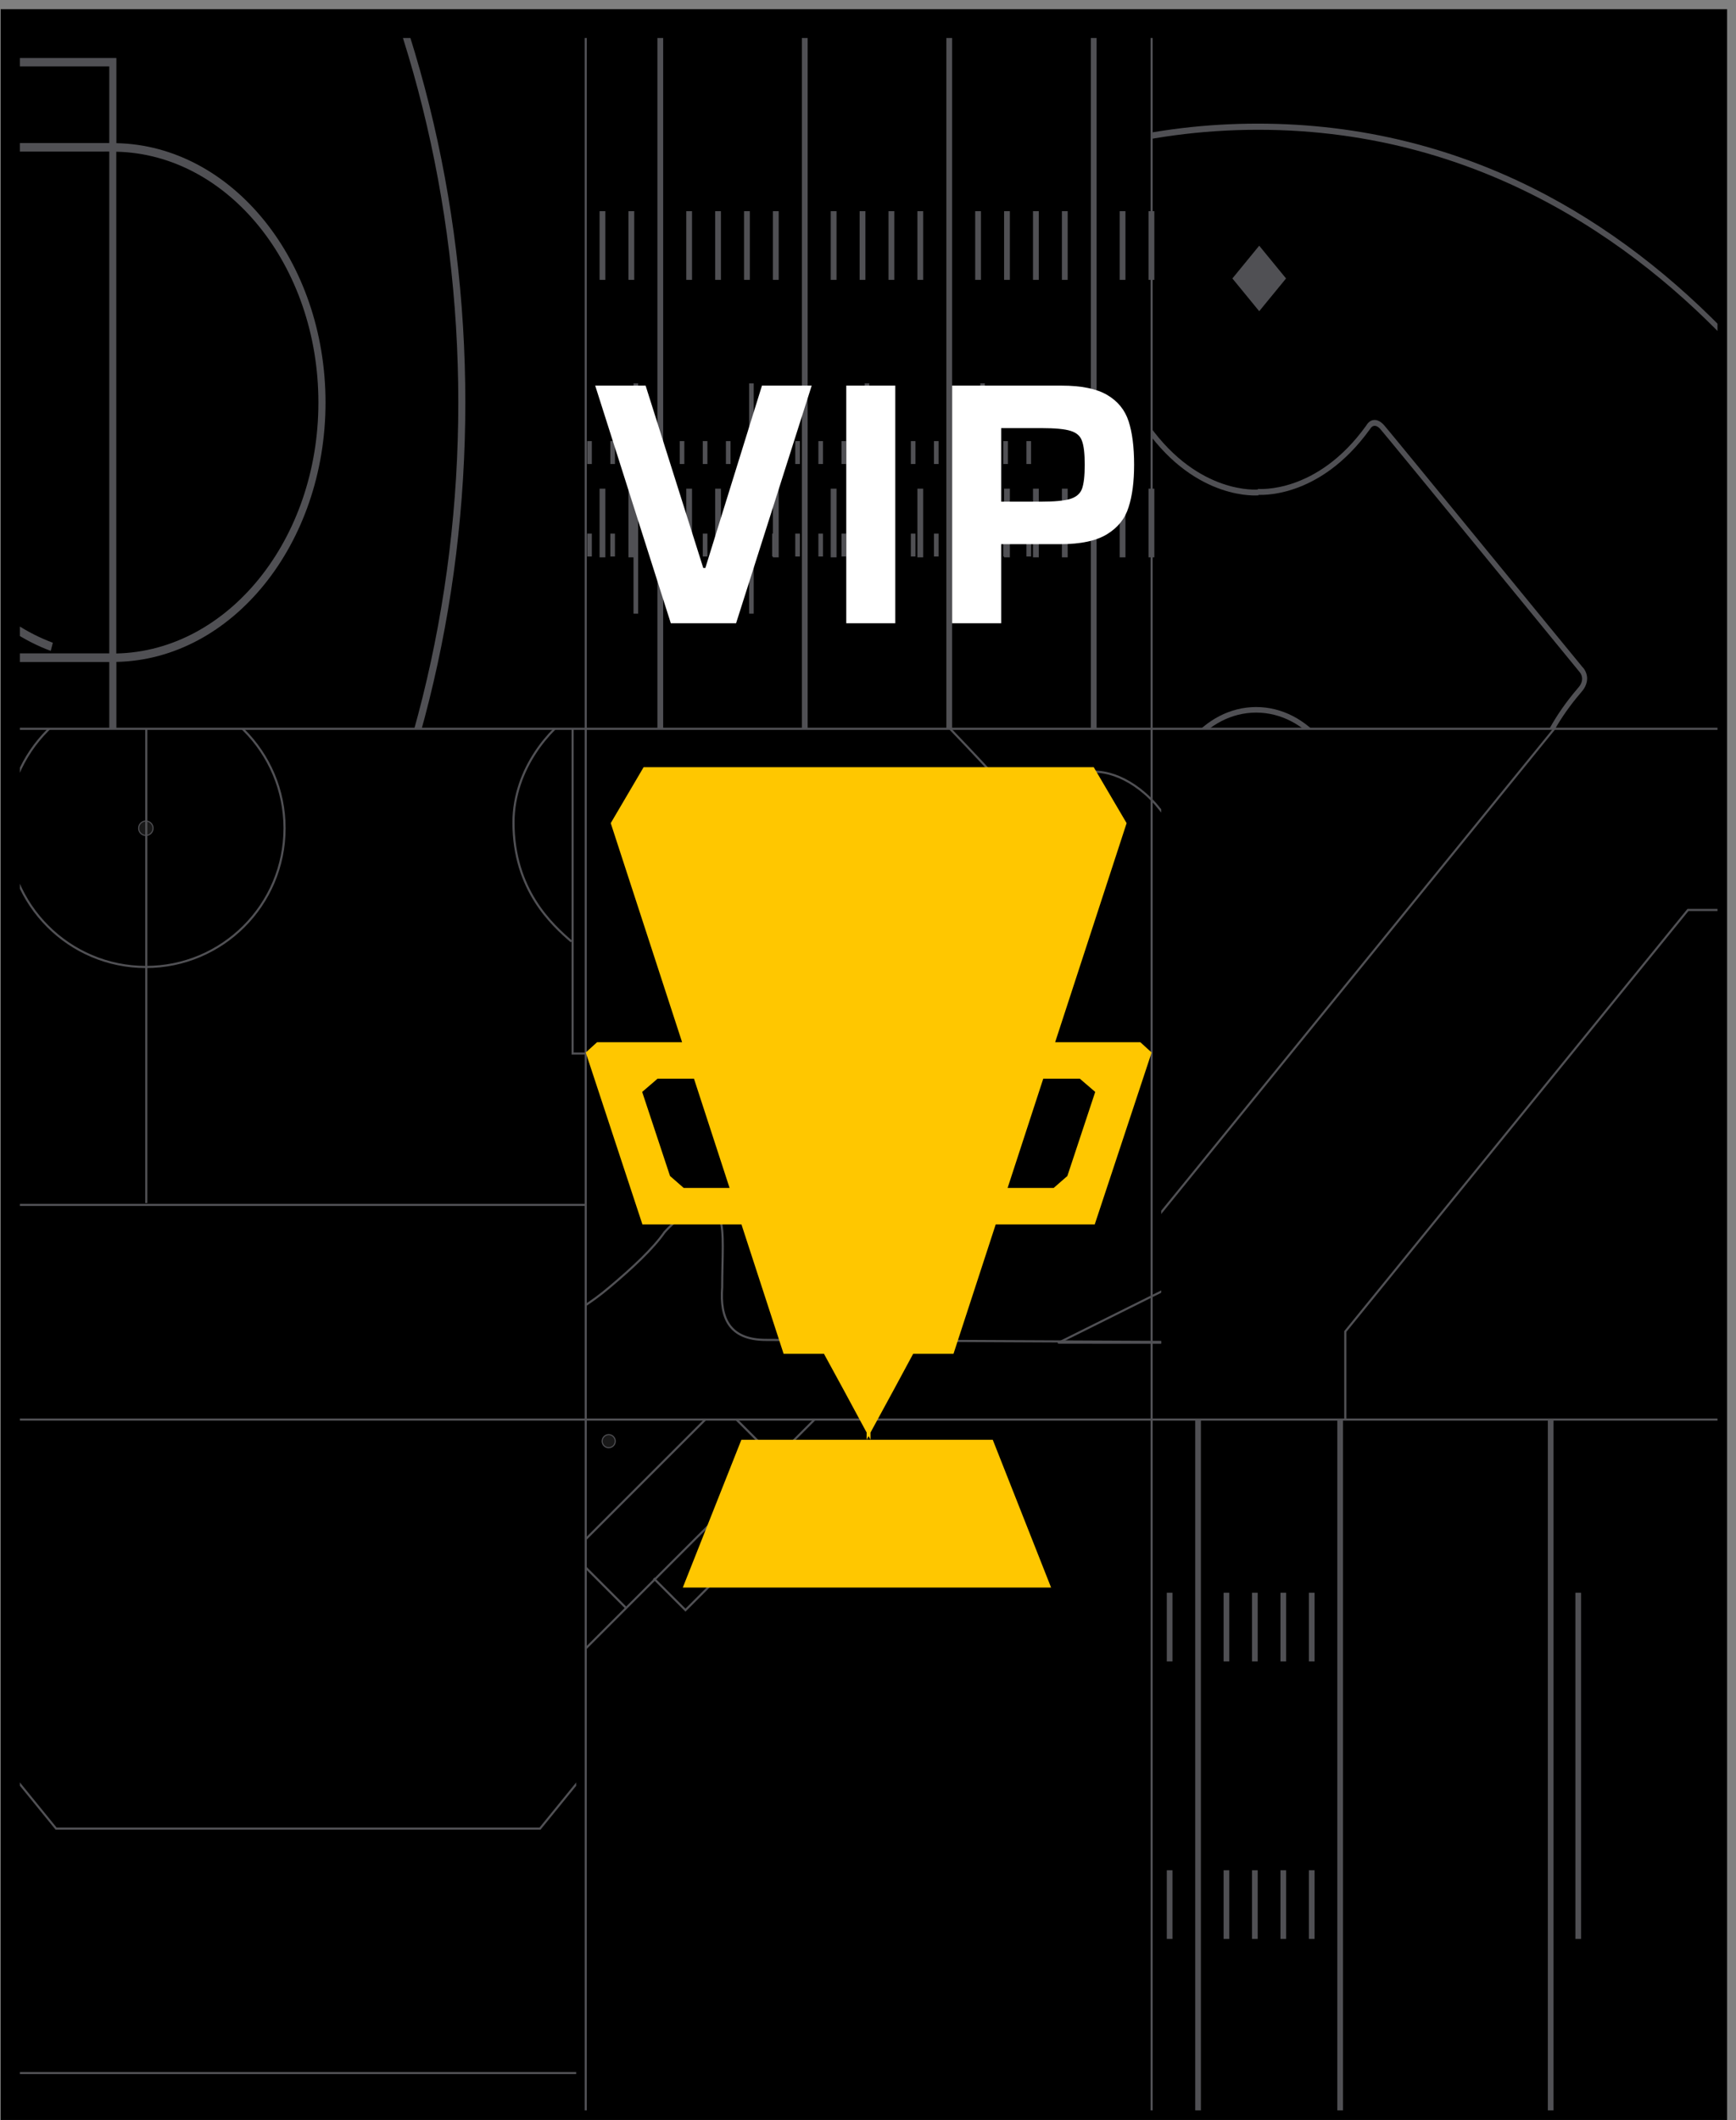 <svg width="181" height="221" viewBox="0 0 181 221" fill="none" xmlns="http://www.w3.org/2000/svg">
<rect x="0" y="0" width="181" height="221" fill="#808080" stroke="none"/>
<rect width="180" height="220" transform="translate(0.072 0.961)" fill="black"/>
<g clip-path="url(#clip0)">
<path fill-rule="evenodd" clip-rule="evenodd" d="M259.373 124.97C252.885 134.761 238.707 138.504 225.009 139.656C218.281 140.232 151.956 139.944 110.383 139.944L128.886 130.729C128.886 130.729 221.885 130.729 232.459 130.729C243.032 130.729 252.644 127.85 259.373 124.97Z" stroke="#505054" stroke-width="0.223" stroke-miterlimit="22.926" stroke-linejoin="round"/>
<path fill-rule="evenodd" clip-rule="evenodd" d="M44.539 19.864C63.042 38.87 101.011 77.745 103.173 80.336C105.817 83.504 110.863 81.488 112.786 80.624C114.468 80.048 117.592 80.624 120.475 83.792C123.359 87.247 124.08 88.975 130.809 88.975C137.537 88.975 240.629 88.975 249.76 88.975C258.892 88.975 266.582 95.022 264.659 105.101C258.892 133.897 248.319 137.641 225.009 139.657C215.156 140.52 83.709 139.657 79.864 139.657C76.019 139.657 75.058 137.353 75.298 134.185C75.298 131.018 75.538 128.426 75.058 126.986C74.577 125.546 72.174 125.258 69.29 128.426C68.089 130.154 65.926 132.17 63.523 134.185C56.073 140.52 47.182 140.808 38.291 140.52C14.981 140.232 -3.282 128.138 -9.53 96.462C-15.057 68.53 -16.259 38.006 -16.499 35.414C-16.74 32.822 -18.662 32.246 -20.825 31.383C-22.747 30.519 -23.709 26.775 -24.429 23.608C-25.15 20.44 -37.166 -15.843 -39.809 -24.77C-42.933 -33.697 -44.375 -46.079 -30.677 -49.247C-16.98 -52.415 -7.848 -53.279 -3.523 -53.566C0.803 -53.566 6.81 -52.991 11.857 -41.184C14.741 -34.273 21.709 -18.435 27.236 -6.629C34.926 10.937 32.283 7.194 44.539 19.864Z" stroke="#505054" stroke-width="0.223" stroke-miterlimit="22.926"/>
</g>
<g clip-path="url(#clip1)">
<path d="M119.547 128.239L167.411 69.374H235.011L282.875 128.239V211.427L235.011 270.291H167.411L119.547 211.427V128.239Z" stroke="#505054" stroke-width="0.223" stroke-miterlimit="10"/>
<path d="M140.262 138.784L175.989 94.846H226.44L262.166 138.784V200.882L226.44 244.819H175.989L140.262 200.882V138.784Z" stroke="#505054" stroke-width="0.223" stroke-miterlimit="10"/>
</g>
<g clip-path="url(#clip2)">
<path d="M-50.589 74.017L-2.725 15.152H64.874L112.738 74.017V157.204L64.874 216.069H-2.725L-50.589 157.204V74.017Z" stroke="#505054" stroke-width="0.223" stroke-miterlimit="10"/>
<path d="M-29.877 84.561L5.85 40.624H56.301L92.028 84.561V146.659L56.301 190.597H5.85L-29.877 146.659V84.561Z" stroke="#505054" stroke-width="0.223" stroke-miterlimit="10"/>
</g>
<g clip-path="url(#clip3)">
<path d="M284.643 153.251L284.643 -69.338L128.401 -69.338V-73.332H127.681V-69.338H99.343V-73.332H98.612V-69.338L-57.643 -69.338L-57.643 153.251L284.643 153.251ZM113.141 68.112C112.073 68.084 111.029 67.971 110.007 67.772C109.949 67.758 109.891 67.744 109.833 67.73C109.381 67.631 108.94 67.532 108.499 67.39C108.244 67.319 107.977 67.234 107.733 67.149C107.501 67.079 107.257 66.979 107.025 66.894C103.66 65.592 100.654 63.297 98.24 60.309C97.881 59.87 97.533 59.403 97.208 58.936C96.987 58.624 96.767 58.298 96.569 57.973C96.407 57.718 96.245 57.449 96.082 57.18C93.564 52.889 92.079 47.635 92.079 41.97C92.079 36.391 93.517 31.222 95.966 26.974C96.163 26.634 96.361 26.294 96.569 25.968C96.778 25.642 96.987 25.317 97.208 25.005C97.37 24.764 97.544 24.538 97.718 24.311C97.892 24.084 98.066 23.858 98.24 23.631C99.308 22.3 100.503 21.111 101.78 20.091C102.058 19.864 102.348 19.638 102.65 19.425C104.716 17.939 106.99 16.876 109.416 16.296C109.764 16.211 110.112 16.14 110.46 16.083C111.342 15.928 112.235 15.843 113.152 15.828V68.112H113.141ZM113.141 14.922C101.084 15.163 91.336 27.2 91.336 41.956C91.336 56.727 101.084 68.75 113.141 68.99V152.373L19.388 152.373V146.17H18.669V152.373H-56.911L-56.911 139.953H-4.633L-4.564 139.911C27.674 123.172 48.515 84.724 48.515 41.956C48.515 -0.811 27.674 -39.245 -4.564 -55.998L-4.633 -56.026L-56.911 -56.026V-68.446L18.669 -68.446V-62.243H19.388V-68.446L113.129 -68.446L113.129 14.922H113.141ZM-56.911 94.722V77.87H-32.206V81.863H-31.474L-31.474 77.87H-28.573L-28.573 81.863H-27.842L-27.842 77.87H-17.665V81.863H-16.946V77.87H-6.769V81.863H-6.037V77.87H12.135V68.99C24.192 68.75 33.94 56.727 33.94 41.956C33.94 27.186 24.192 15.163 12.135 14.922V6.043H-6.037V2.049H-6.769V6.043L-16.946 6.043V2.049H-17.665V6.043H-27.842V2.049H-28.573V6.043H-31.474V2.049H-32.206V6.043H-56.911V-10.809H-53.639V-11.687H-56.911L-56.911 -55.148L-4.773 -55.148C27.163 -38.523 47.784 -0.415 47.784 41.956C47.784 84.327 27.151 122.436 -4.773 139.061H-56.911L-56.911 95.614H-53.639V94.722H-56.911ZM-56.911 76.992V69.004H11.393V76.977H-56.911V76.992ZM-56.911 14.908V6.921L11.393 6.921V14.908L-56.911 14.908ZM12.124 68.112L12.124 15.814C23.774 16.055 33.197 27.681 33.197 41.956C33.197 56.231 23.774 67.872 12.124 68.112ZM283.912 152.373L208.332 152.373V146.17H207.613V152.373H113.872V68.99C125.929 68.75 135.677 56.727 135.677 41.956C135.677 27.186 125.929 15.163 113.872 14.922L113.872 -68.446L207.613 -68.446V-62.243H208.332V-68.446L283.912 -68.446V-56.026L231.634 -56.026L231.564 -55.998C199.316 -39.245 178.486 -0.797 178.486 41.956C178.486 84.71 199.316 123.158 231.553 139.911L231.622 139.953H283.901V152.373H283.912ZM113.86 68.112V15.814C114.765 15.828 115.67 15.928 116.552 16.069C116.9 16.126 117.249 16.197 117.597 16.282C120.092 16.876 122.424 17.995 124.525 19.539C124.768 19.709 125 19.893 125.233 20.077C131.081 24.75 134.945 32.822 134.945 41.956C134.945 49.986 131.963 57.18 127.287 61.98C127.031 62.249 126.764 62.504 126.486 62.759C125.14 64.02 123.654 65.082 122.076 65.931C121.763 66.101 121.438 66.257 121.125 66.413C120.8 66.555 120.475 66.71 120.138 66.838C119.813 66.965 119.477 67.093 119.14 67.206C118.966 67.263 118.804 67.319 118.63 67.362C118.119 67.518 117.608 67.645 117.086 67.758C116.959 67.787 116.819 67.815 116.692 67.829C115.763 67.999 114.812 68.098 113.86 68.112ZM215.597 14.908V6.921L283.901 6.921V14.908L215.597 14.908ZM283.912 94.722H280.64V95.614H283.912V139.061H231.773C199.838 122.421 179.205 84.327 179.205 41.956C179.205 -0.415 199.838 -38.523 231.773 -55.148L283.912 -55.148V-11.687H280.64V-10.809H283.912V6.043L259.206 6.043V2.049H258.487V6.043H255.574V2.049H254.843V6.043H244.666V2.049H243.946V6.043H233.769V2.049H233.038V6.043H214.866V14.922C202.809 15.163 193.061 27.2 193.061 41.956C193.061 56.727 202.809 68.75 214.866 68.99V77.87L233.038 77.87V81.863H233.769V77.87H243.946V81.863H244.666V77.87H254.843V81.863H255.574V77.87H258.487V81.863H259.206V77.87H283.912L283.912 94.722ZM214.877 15.814V68.112C203.226 67.872 193.803 56.231 193.803 41.956C193.803 27.681 203.226 16.055 214.877 15.814ZM283.912 76.992L215.608 76.992V69.004L283.912 69.004V76.992ZM246.116 68.112C237.564 68.112 229.325 68.112 223.569 68.112C218.799 68.112 215.724 68.112 215.597 68.112V15.814C215.91 15.828 235.278 15.814 253.3 15.814C260.053 15.814 266.61 15.814 271.913 15.814C279.038 15.814 283.901 15.814 283.901 15.814V68.141C283.912 68.126 264.324 68.112 246.116 68.112ZM-56.911 15.8C-56.911 15.8 -55.124 15.8 -52.13 15.8C-46.351 15.8 -36.07 15.8 -25.44 15.8C-7.674 15.8 11.079 15.814 11.393 15.8L11.393 68.098C11.079 68.098 -7.198 68.098 -24.767 68.098C-41.153 68.098 -56.923 68.112 -56.923 68.112L-56.923 15.8H-56.911Z" fill="#505054"/>
<path d="M5.289 67.843C3.908 67.333 2.562 66.639 1.285 65.803L1.633 65.025C2.863 65.832 4.175 66.497 5.509 66.993L5.289 67.843Z" fill="#505054"/>
</g>
<g clip-path="url(#clip4)">
<path d="M63.114 22.011H62.512V29.169H63.114V22.011Z" fill="#505054"/>
<path d="M66.128 22.011H65.525V29.169H66.128V22.011Z" fill="#505054"/>
<path d="M72.153 22.011H71.551V29.169H72.153V22.011Z" fill="#505054"/>
<path d="M75.167 22.011H74.564V29.169H75.167V22.011Z" fill="#505054"/>
<path d="M78.179 22.011H77.576V29.169H78.179V22.011Z" fill="#505054"/>
<path d="M81.19 22.011H80.588V29.169H81.19V22.011Z" fill="#505054"/>
<path d="M87.218 22.011H86.615V29.169H87.218V22.011Z" fill="#505054"/>
<path d="M90.23 22.011H89.627V29.169H90.23V22.011Z" fill="#505054"/>
<path d="M93.241 22.011H92.639V29.169H93.241V22.011Z" fill="#505054"/>
<path d="M96.255 22.011H95.652V29.169H96.255V22.011Z" fill="#505054"/>
<path d="M102.278 22.011H101.676V29.169H102.278V22.011Z" fill="#505054"/>
<path d="M105.292 22.011H104.689V29.169H105.292V22.011Z" fill="#505054"/>
<path d="M108.306 22.011H107.703V29.169H108.306V22.011Z" fill="#505054"/>
<path d="M111.319 22.011H110.717V29.169H111.319V22.011Z" fill="#505054"/>
<path d="M117.343 22.011H116.74V29.169H117.343V22.011Z" fill="#505054"/>
<path d="M120.356 22.011H119.754V29.169H120.356V22.011Z" fill="#505054"/>
<path d="M63.114 50.933H62.512V58.091H63.114V50.933Z" fill="#505054"/>
<path d="M66.128 50.933H65.525V58.091H66.128V50.933Z" fill="#505054"/>
<path d="M72.153 50.933H71.551V58.091H72.153V50.933Z" fill="#505054"/>
<path d="M75.167 50.933H74.564V58.091H75.167V50.933Z" fill="#505054"/>
<path d="M78.179 50.933H77.576V58.091H78.179V50.933Z" fill="#505054"/>
<path d="M81.19 50.933H80.588V58.091H81.19V50.933Z" fill="#505054"/>
<path d="M87.218 50.933H86.615V58.091H87.218V50.933Z" fill="#505054"/>
<path d="M90.23 50.933H89.627V58.091H90.23V50.933Z" fill="#505054"/>
<path d="M93.241 50.933H92.639V58.091H93.241V50.933Z" fill="#505054"/>
<path d="M96.255 50.933H95.652V58.091H96.255V50.933Z" fill="#505054"/>
<path d="M102.278 50.933H101.676V58.091H102.278V50.933Z" fill="#505054"/>
<path d="M105.292 50.933H104.689V58.091H105.292V50.933Z" fill="#505054"/>
<path d="M108.306 50.933H107.703V58.091H108.306V50.933Z" fill="#505054"/>
<path d="M111.319 50.933H110.717V58.091H111.319V50.933Z" fill="#505054"/>
<path d="M117.343 50.933H116.74V58.091H117.343V50.933Z" fill="#505054"/>
<path d="M120.356 50.933H119.754V58.091H120.356V50.933Z" fill="#505054"/>
<path d="M31.154 -68.587L31.154 148.508L377.676 148.508L377.676 -68.587L31.154 -68.587ZM53.478 147.785H31.757L31.757 -67.864H53.478L53.478 147.785ZM68.542 147.785H66.132V140.989H65.529V147.785H63.119L63.119 140.989H62.517L62.517 147.785H60.106L60.106 140.989H59.504L59.504 147.785H57.094L57.094 140.989H56.491L56.491 147.785H54.081L54.081 -67.864H56.491V-61.068H57.094V-67.864H59.504V-61.068H60.106V-67.864H62.517V-61.068H63.119V-67.864H65.529V-61.068H66.132V-67.864H68.542L68.542 147.785ZM83.606 147.785H81.195V140.989H80.593V147.785H78.183V140.989H77.58V147.785H75.17V140.989H74.567V147.785H72.157V140.989H71.555V147.785H69.145L69.145 -67.864H71.555V-61.068H72.157V-67.864H74.567V-61.068H75.17V-67.864H77.58V-61.068H78.183V-67.864L80.593 -67.864V-61.068H81.195V-67.864H83.606L83.606 147.785ZM98.669 147.785H96.259V140.989H95.656V147.785H93.246V140.989H92.644V147.785H90.234V140.989H89.631V147.785H87.221V140.989H86.618V147.785H84.208L84.208 -67.864H86.618V-61.068H87.221V-67.864H89.631V-61.068H90.234V-67.864H92.644V-61.068H93.246V-67.864H95.656V-61.068H96.259V-67.864H98.669L98.669 147.785ZM113.733 147.785H111.322V140.989H110.72V147.785H108.31V140.989H107.707V147.785H105.297V140.989H104.695V147.785H102.284V140.989H101.682V147.785H99.272L99.272 -67.864H101.682V-61.068H102.284V-67.864H104.695V-61.068H105.297V-67.864H107.707V-61.068H108.31V-67.864H110.72V-61.068H111.322V-67.864H113.733L113.733 147.785ZM128.796 147.785L126.386 147.785V140.989H125.783V147.785H123.373V140.989H122.771V147.785H120.361V140.989H119.758V147.785H117.348V140.989H116.745V147.785H114.335L114.335 -67.864H116.745V-61.068H117.348V-67.864H119.758V-61.068H120.361V-67.864H122.771V-61.068H123.373V-67.864H125.783V-61.068H126.386V-67.864H128.796L128.796 147.785ZM143.86 147.785H141.45V140.989H140.847V147.785H138.437V140.989H137.834V147.785H135.424V140.989H134.822V147.785H132.411V140.989H131.809V147.785H129.399L129.399 -67.864H131.809V-61.068H132.411V-67.864H134.822V-61.068H135.424V-67.864H137.834V-61.068H138.437V-67.864H140.847V-61.068H141.45V-67.864H143.86L143.86 147.785ZM158.923 147.785H156.513V140.989H155.911V147.785H153.5V140.989H152.898V147.785H150.488V140.989H149.885V147.785H147.475V140.989H146.872V147.785H144.462L144.462 -67.864H146.872V-61.068H147.475V-67.864H149.885V-61.068H150.488V-67.864H152.898V-61.068H153.5V-67.864H155.911V-61.068H156.513V-67.864H158.923L158.923 147.785ZM173.987 147.785H171.577V140.989H170.974V147.785H168.564V140.989H167.961V147.785H165.551V140.989H164.949V147.785H162.539V140.989H161.936V147.785H159.526L159.526 -67.864H161.936V-61.068H162.539V-67.864H164.949V-61.068H165.551V-67.864H167.961V-61.068H168.564V-67.864H170.974V-61.068H171.577V-67.864H173.987L173.987 147.785ZM189.05 147.785H186.64V140.989H186.038V147.785H183.627V140.989H183.025V147.785H180.615V140.989H180.012V147.785H177.602V140.989H177V147.785H174.589L174.589 -67.864L177 -67.864V-61.068H177.602V-67.864H180.012V-61.068H180.615V-67.864H183.025V-61.068H183.627V-67.864H186.038V-61.068H186.64V-67.864H189.05L189.05 147.785ZM204.114 147.785H201.704V140.989H201.101V147.785H198.691V140.989H198.088V147.785H195.678V140.989H195.076V147.785H192.666V140.989H192.063V147.785H189.653L189.653 -67.864H192.063V-61.068H192.666V-67.864H195.076V-61.068H195.678V-67.864H198.088V-61.068H198.691V-67.864H201.101V-61.068H201.704V-67.864H204.114L204.114 147.785ZM219.177 147.785H216.767V140.989H216.165V147.785H213.755V140.989H213.152V147.785H210.742V140.989H210.139V147.785H207.729V140.989H207.127V147.785H204.716L204.716 -67.864H207.127V-61.068H207.729V-67.864H210.139V-61.068H210.742V-67.864H213.152V-61.068H213.755V-67.864H216.165V-61.068H216.767V-67.864H219.177L219.177 147.785ZM234.241 147.785H231.831V140.989H231.228V147.785H228.818V140.989H228.216V147.785H225.805V140.989H225.203V147.785H222.793V140.989H222.19V147.785H219.78L219.78 -67.864H222.19V-61.068H222.793V-67.864H225.203V-61.068H225.805V-67.864H228.216V-61.068H228.818V-67.864H231.228V-61.068H231.831V-67.864H234.241L234.241 147.785ZM249.305 147.785H246.894V140.989H246.292V147.785H243.882V140.989H243.279V147.785H240.869V140.989H240.266V147.785H237.856V140.989H237.254V147.785H234.844L234.844 -67.864H237.254V-61.068H237.856V-67.864H240.266V-61.068H240.869V-67.864H243.279V-61.068H243.882V-67.864H246.292V-61.068H246.894V-67.864H249.305L249.305 147.785ZM264.368 147.785H261.958V140.989H261.355V147.785H258.945V140.989H258.343V147.785H255.932V140.989H255.33V147.785H252.92V140.989H252.317V147.785H249.907L249.907 -67.864H252.317V-61.068H252.92V-67.864H255.33V-61.068H255.932V-67.864H258.343V-61.068H258.945V-67.864H261.355V-61.068H261.958V-67.864H264.368V147.785ZM279.432 147.785H277.021V140.989H276.419V147.785H274.009V140.989H273.406V147.785H270.996V140.989H270.393V147.785H267.983V140.989H267.381V147.785H264.971V-67.864H267.381V-61.068H267.983V-67.864H270.393V-61.068H270.996V-67.864L273.406 -67.864V-61.068H274.009V-67.864H276.419V-61.068H277.021V-67.864H279.432V147.785ZM294.495 147.785H292.085V140.989H291.482V147.785H289.072V140.989H288.47V147.785H286.06V140.989H285.457V147.785H283.047V140.989H282.444V147.785H280.034V-67.864H282.444V-61.068H283.047V-67.864H285.457V-61.068H286.06V-67.864H288.47V-61.068H289.072V-67.864H291.482V-61.068H292.085V-67.864H294.495L294.495 147.785ZM309.559 147.785H307.149V140.989H306.546V147.785H304.136V140.989H303.533V147.785H301.123V140.989H300.521V147.785H298.11V140.989H297.508V147.785H295.098L295.098 -67.864H297.508V-61.068H298.11V-67.864H300.521V-61.068H301.123V-67.864H303.533V-61.068H304.136V-67.864H306.546V-61.068H307.149V-67.864H309.559L309.559 147.785ZM324.622 147.785H322.212V140.989H321.61V147.785L319.199 147.785V140.989H318.597V147.785H316.187V140.989H315.584V147.785H313.174V140.989H312.571V147.785H310.161L310.161 -67.864H312.571V-61.068H313.174V-67.864H315.584V-61.068H316.187V-67.864H318.597V-61.068H319.199V-67.864H321.61V-61.068H322.212V-67.864H324.622L324.622 147.785ZM339.686 147.785H337.276V140.989H336.673V147.785H334.263V140.989H333.66V147.785H331.25V140.989H330.648V147.785H328.237V140.989H327.635V147.785H325.225L325.225 -67.864H327.635V-61.068H328.237V-67.864H330.648V-61.068H331.25V-67.864H333.66V-61.068H334.263V-67.864H336.673V-61.068H337.276V-67.864H339.686L339.686 147.785ZM354.749 147.785H352.339V140.989H351.737V147.785H349.326V140.989H348.724V147.785H346.314V140.989H345.711V147.785H343.301V140.989H342.698V147.785H340.288L340.288 -67.864H342.698V-61.068H343.301V-67.864H345.711V-61.068L346.314 -61.068V-67.864H348.724V-61.068H349.326V-67.864H351.737V-61.068H352.339V-67.864H354.749L354.749 147.785ZM377.073 147.785H355.352L355.352 -67.864L377.073 -67.864L377.073 147.785Z" fill="#505054"/>
<g clip-path="url(#clip5)">
<path d="M61.707 45.977H61.225V48.364H61.707V45.977Z" fill="#505054"/>
<path d="M64.117 45.977H63.635V48.364H64.117V45.977Z" fill="#505054"/>
<path d="M68.939 45.977H68.457V48.364H68.939V45.977Z" fill="#505054"/>
<path d="M71.351 45.977H70.869V48.364H71.351V45.977Z" fill="#505054"/>
<path d="M73.757 45.977H73.275V48.364H73.757V45.977Z" fill="#505054"/>
<path d="M76.168 45.977H75.686V48.364H76.168V45.977Z" fill="#505054"/>
<path d="M80.99 45.977H80.508V48.364H80.99V45.977Z" fill="#505054"/>
<path d="M83.398 45.977H82.916V48.364H83.398V45.977Z" fill="#505054"/>
<path d="M85.808 45.977H85.326V48.364H85.808V45.977Z" fill="#505054"/>
<path d="M88.22 45.977H87.738V48.364H88.22V45.977Z" fill="#505054"/>
<path d="M93.039 45.977H92.557V48.364H93.039V45.977Z" fill="#505054"/>
<path d="M95.449 45.977H94.967V48.364H95.449V45.977Z" fill="#505054"/>
<path d="M97.861 45.977H97.379V48.364H97.861V45.977Z" fill="#505054"/>
<path d="M100.271 45.977H99.789V48.364H100.271V45.977Z" fill="#505054"/>
<path d="M105.089 45.977H104.607V48.364H105.089V45.977Z" fill="#505054"/>
<path d="M107.502 45.977H107.02V48.364H107.502V45.977Z" fill="#505054"/>
<path d="M61.707 55.618H61.225V58.004H61.707V55.618Z" fill="#505054"/>
<path d="M64.117 55.618H63.635V58.004H64.117V55.618Z" fill="#505054"/>
<path d="M68.939 55.618H68.457V58.004H68.939V55.618Z" fill="#505054"/>
<path d="M71.351 55.618H70.869V58.004H71.351V55.618Z" fill="#505054"/>
<path d="M73.757 55.618H73.275V58.004H73.757V55.618Z" fill="#505054"/>
<path d="M76.168 55.618H75.686V58.004H76.168V55.618Z" fill="#505054"/>
<path d="M80.99 55.618H80.508V58.004H80.99V55.618Z" fill="#505054"/>
<path d="M83.398 55.618H82.916V58.004H83.398V55.618Z" fill="#505054"/>
<path d="M85.808 55.618H85.326V58.004H85.808V55.618Z" fill="#505054"/>
<path d="M88.22 55.618H87.738V58.004H88.22V55.618Z" fill="#505054"/>
<path d="M93.039 55.618H92.557V58.004H93.039V55.618Z" fill="#505054"/>
<path d="M95.449 55.618H94.967V58.004H95.449V55.618Z" fill="#505054"/>
<path d="M97.861 55.618H97.379V58.004H97.861V55.618Z" fill="#505054"/>
<path d="M100.271 55.618H99.789V58.004H100.271V55.618Z" fill="#505054"/>
<path d="M105.089 55.618H104.607V58.004H105.089V55.618Z" fill="#505054"/>
<path d="M107.502 55.618H107.02V58.004H107.502V55.618Z" fill="#505054"/>
<path d="M36.141 15.778L36.141 88.144L313.358 88.144V15.778L36.141 15.778ZM54 87.903H36.623L36.623 16.019L54 16.019L54 87.903ZM66.051 87.903H64.123V85.637H63.641V87.903H61.712V85.637H61.23V87.903H59.302V85.637H58.82V87.903H56.892V85.637H56.41V87.903H54.482L54.482 16.019H56.41V18.285H56.892V16.019H58.82V18.285H59.302V16.019H61.23V18.285H61.712V16.019H63.641V18.285H64.123V16.019H66.051L66.051 87.903ZM78.102 87.903H76.174V85.637H75.692V87.903H73.763V85.637H73.281V87.903H71.353V85.637H70.871V87.903H68.943V85.637H68.461V87.903H66.533L66.533 16.019H68.461V18.285H68.943V16.019L70.871 16.019V18.285H71.353V16.019H73.281V18.285H73.763V16.019H75.692V18.285H76.174V16.019H78.102L78.102 87.903ZM90.153 87.903H88.224V85.637H87.742V87.903H85.814V85.637H85.332V87.903H83.404V85.637H82.922V87.903H80.994V85.637H80.512V87.903L78.584 87.903L78.584 16.019H80.512V18.285H80.994V16.019H82.922V18.285H83.404V16.019H85.332V18.285H85.814V16.019H87.742V18.285H88.224V16.019H90.153L90.153 87.903ZM102.203 87.903H100.275V85.637H99.793V87.903H97.865V85.637H97.383V87.903H95.455V85.637H94.973V87.903H93.045V85.637H92.563V87.903H90.635L90.635 16.019L92.563 16.019V18.285L93.045 18.285V16.019H94.973V18.285H95.455V16.019H97.383V18.285H97.865V16.019H99.793V18.285H100.275V16.019H102.203L102.203 87.903ZM114.254 87.903H112.326V85.637H111.844V87.903H109.916V85.637H109.434V87.903H107.506V85.637H107.024V87.903H105.096V85.637H104.613V87.903H102.685L102.685 16.019H104.613V18.285H105.096V16.019H107.024V18.285H107.506V16.019H109.434V18.285H109.916V16.019H111.844V18.285L112.326 18.285V16.019L114.254 16.019L114.254 87.903ZM126.305 87.903H124.377V85.637H123.895V87.903H121.967V85.637H121.485V87.903H119.557V85.637H119.074V87.903H117.146V85.637H116.664V87.903H114.736L114.736 16.019H116.664V18.285H117.146V16.019H119.074V18.285H119.557V16.019H121.485V18.285H121.967V16.019H123.895V18.285H124.377V16.019H126.305L126.305 87.903ZM138.356 87.903H136.428V85.637H135.946V87.903H134.018V85.637H133.535V87.903H131.607V85.637H131.125V87.903H129.197V85.637H128.715V87.903H126.787L126.787 16.019H128.715V18.285H129.197V16.019H131.125V18.285H131.607V16.019H133.535V18.285H134.018V16.019L135.946 16.019V18.285H136.428V16.019H138.356V87.903ZM150.407 87.903H148.479V85.637H147.996V87.903H146.068V85.637H145.586V87.903H143.658V85.637H143.176V87.903H141.248V85.637H140.766V87.903H138.838V16.019H140.766V18.285H141.248V16.019H143.176V18.285H143.658V16.019H145.586V18.285H146.068V16.019H147.996V18.285H148.479V16.019H150.407V87.903ZM162.457 87.903H160.529V85.637H160.047V87.903H158.119V85.637H157.637V87.903H155.709V85.637H155.227V87.903H153.299V85.637H152.817V87.903H150.889V16.019H152.817V18.285H153.299V16.019H155.227V18.285H155.709V16.019L157.637 16.019V18.285H158.119V16.019H160.047V18.285H160.529V16.019H162.457V87.903ZM174.508 87.903H172.58V85.637H172.098V87.903H170.17V85.637H169.688V87.903L167.76 87.903V85.637H167.278V87.903H165.35V85.637H164.868V87.903H162.94V16.019H164.868V18.285H165.35V16.019H167.278V18.285H167.76V16.019H169.688V18.285H170.17V16.019H172.098V18.285H172.58V16.019H174.508V87.903ZM186.559 87.903H184.631V85.637H184.149V87.903H182.221V85.637H181.739V87.903H179.811V85.637H179.329V87.903H177.401V85.637H176.918V87.903H174.99V16.019H176.918V18.285H177.401V16.019H179.329V18.285H179.811V16.019L181.739 16.019V18.285H182.221V16.019H184.149V18.285H184.631V16.019H186.559V87.903ZM198.61 87.903H196.682V85.637H196.2V87.903H194.272V85.637H193.79V87.903H191.862V85.637H191.38V87.903H189.451V85.637H188.969V87.903H187.041V16.019H188.969V18.285H189.451V16.019H191.38V18.285H191.862V16.019H193.79V18.285H194.272V16.019H196.2V18.285H196.682V16.019H198.61V87.903ZM210.661 87.903H208.733V85.637H208.251V87.903H206.323V85.637H205.84V87.903H203.912V85.637H203.43V87.903H201.502V85.637H201.02V87.903H199.092V16.019H201.02V18.285H201.502V16.019L203.43 16.019V18.285H203.912V16.019H205.84V18.285H206.323V16.019H208.251V18.285H208.733V16.019H210.661V87.903ZM222.712 87.903H220.784V85.637H220.301V87.903H218.373V85.637H217.891V87.903H215.963V85.637H215.481V87.903H213.553V85.637H213.071V87.903H211.143V16.019H213.071V18.285H213.553V16.019H215.481V18.285H215.963V16.019H217.891V18.285H218.373V16.019H220.301V18.285H220.784V16.019H222.712V87.903ZM234.763 87.903H232.834V85.637H232.352V87.903H230.424V85.637H229.942V87.903H228.014V85.637H227.532V87.903H225.604V85.637H225.122V87.903H223.194V16.019L225.122 16.019V18.285L225.604 18.285V16.019H227.532V18.285H228.014V16.019H229.942V18.285H230.424V16.019H232.352V18.285H232.834V16.019H234.763V87.903ZM246.813 87.903H244.885V85.637H244.403V87.903H242.475V85.637H241.993V87.903H240.065V85.637H239.583V87.903H237.655V85.637H237.173V87.903H235.245V16.019H237.173V18.285H237.655V16.019H239.583V18.285H240.065V16.019H241.993V18.285H242.475V16.019H244.403V18.285L244.885 18.285V16.019L246.813 16.019V87.903ZM258.864 87.903L256.936 87.903V85.637H256.454V87.903H254.526V85.637H254.044V87.903H252.116V85.637H251.634V87.903H249.706V85.637H249.224V87.903H247.295V16.019H249.224V18.285H249.706V16.019H251.634V18.285H252.116V16.019H254.044V18.285H254.526V16.019H256.454V18.285H256.936V16.019H258.864V87.903ZM270.915 87.903H268.987V85.637H268.505V87.903H266.577V85.637H266.095V87.903H264.167V85.637H263.685V87.903H261.756V85.637H261.274V87.903H259.346V16.019H261.274V18.285H261.756V16.019H263.685V18.285H264.167V16.019H266.095V18.285H266.577V16.019L268.505 16.019V18.285H268.987V16.019H270.915V87.903ZM282.966 87.903H281.038V85.637H280.556V87.903H278.628V85.637H278.146V87.903H276.217V85.637H275.735V87.903H273.807V85.637H273.325V87.903H271.397V16.019H273.325V18.285H273.807V16.019H275.735V18.285H276.217V16.019H278.146V18.285H278.628V16.019H280.556V18.285H281.038V16.019H282.966V87.903ZM295.017 87.903H293.089V85.637H292.607V87.903H290.678V85.637H290.196V87.903H288.268V85.637H287.786V87.903H285.858V85.637H285.376V87.903H283.448V16.019H285.376V18.285H285.858V16.019H287.786V18.285H288.268V16.019L290.196 16.019V18.285H290.678V16.019H292.607V18.285H293.089V16.019H295.017V87.903ZM312.876 87.903H295.499V16.019L312.876 16.019V87.903Z" fill="#505054"/>
</g>
<path d="M69.941 64.961L62.057 40.193H67.313L73.325 59.201H73.541L79.445 40.193H84.629L76.745 64.961H69.941ZM88.233 64.961V40.193H93.345V64.961H88.233ZM99.273 40.193H110.685C112.749 40.193 114.333 40.517 115.437 41.165C116.541 41.813 117.285 42.725 117.669 43.901C118.053 45.077 118.245 46.589 118.245 48.437C118.245 50.213 118.053 51.689 117.669 52.865C117.309 54.041 116.565 54.977 115.437 55.673C114.309 56.369 112.689 56.717 110.577 56.717H104.385V64.961H99.273V40.193ZM108.489 52.289C109.929 52.289 110.961 52.193 111.585 52.001C112.209 51.809 112.617 51.461 112.809 50.957C113.001 50.429 113.097 49.589 113.097 48.437C113.097 47.285 113.001 46.457 112.809 45.953C112.641 45.449 112.245 45.101 111.621 44.909C111.021 44.717 110.001 44.621 108.561 44.621H104.385V52.289H108.489Z" fill="white"/>
</g>
<g clip-path="url(#clip6)">
<path d="M122.247 166.012H121.654V173.17H122.247V166.012Z" fill="#505054"/>
<path d="M128.169 166.012H127.576V173.17H128.169V166.012Z" fill="#505054"/>
<path d="M131.132 166.012H130.539V173.17H131.132V166.012Z" fill="#505054"/>
<path d="M134.096 166.012H133.504V173.17H134.096V166.012Z" fill="#505054"/>
<path d="M137.061 166.012H136.469V173.17H137.061V166.012Z" fill="#505054"/>
<path d="M122.247 194.934H121.654V202.092H122.247V194.934Z" fill="#505054"/>
<path d="M128.169 194.934H127.576V202.092H128.169V194.934Z" fill="#505054"/>
<path d="M131.132 194.934H130.539V202.092H131.132V194.934Z" fill="#505054"/>
<path d="M134.096 194.934H133.504V202.092H134.096V194.934Z" fill="#505054"/>
<path d="M137.061 194.934H136.469V202.092H137.061V194.934Z" fill="#505054"/>
<path d="M-178.771 75.413L-178.771 292.509L161.975 292.509L161.975 75.413L-178.771 75.413ZM-156.819 291.786H-178.179L-178.179 76.137H-156.819L-156.819 291.786ZM-142.007 291.786H-144.377V284.99H-144.969V291.786H-147.339V284.99H-147.932V291.786H-150.302V284.99H-150.894V291.786H-153.264V284.99H-153.857V291.786H-156.227L-156.227 76.137H-153.857V82.933H-153.264V76.137H-150.894V82.933H-150.302V76.137H-147.932V82.933H-147.339V76.137H-144.969V82.933H-144.377V76.137L-142.007 76.137L-142.007 291.786ZM-127.194 291.786H-129.564V284.99H-130.157V291.786H-132.527V284.99H-133.119V291.786H-135.489V284.99H-136.082V291.786H-138.452V284.99H-139.044V291.786H-141.414L-141.414 76.137H-139.044V82.933H-138.452V76.137H-136.082V82.933H-135.489V76.137H-133.119V82.933H-132.527V76.137H-130.157V82.933H-129.564V76.137H-127.194L-127.194 291.786ZM-112.382 291.786H-114.752V284.99H-115.344V291.786H-117.714V284.99H-118.307V291.786H-120.677V284.99H-121.269V291.786H-123.639V284.99H-124.232V291.786H-126.602L-126.602 76.137H-124.232V82.933H-123.639V76.137H-121.269V82.933H-120.677V76.137H-118.307V82.933H-117.714V76.137H-115.344V82.933H-114.752V76.137H-112.382L-112.382 291.786ZM-97.569 291.786H-99.939V284.99H-100.532V291.786H-102.902V284.99H-103.494V291.786H-105.864V284.99H-106.457V291.786H-108.827V284.99H-109.419V291.786H-111.789L-111.789 76.137H-109.419V82.933H-108.827V76.137H-106.457V82.933H-105.864V76.137H-103.494V82.933H-102.902V76.137H-100.532V82.933H-99.939V76.137H-97.569L-97.569 291.786ZM-82.757 291.786H-85.127V284.99H-85.719V291.786H-88.089V284.99H-88.682V291.786H-91.052V284.99H-91.644V291.786H-94.014V284.99H-94.607V291.786H-96.977L-96.977 76.137H-94.607V82.933H-94.014V76.137H-91.644V82.933H-91.052V76.137H-88.682V82.933H-88.089V76.137H-85.719V82.933H-85.127V76.137H-82.757L-82.757 291.786ZM-67.945 291.786H-70.314V284.99H-70.907V291.786H-73.277V284.99H-73.869V291.786H-76.239V284.99H-76.832V291.786H-79.202V284.99H-79.794V291.786H-82.164L-82.164 76.137H-79.794V82.933H-79.202V76.137H-76.832V82.933H-76.239V76.137H-73.869V82.933H-73.277V76.137L-70.907 76.137V82.933H-70.314V76.137H-67.945L-67.945 291.786ZM-53.132 291.786H-55.502V284.99H-56.094V291.786H-58.465V284.99H-59.057V291.786H-61.427V284.99H-62.02V291.786H-64.389V284.99H-64.982V291.786H-67.352L-67.352 76.137H-64.982V82.933H-64.389V76.137H-62.02V82.933H-61.427V76.137H-59.057V82.933H-58.465V76.137H-56.094V82.933H-55.502V76.137H-53.132L-53.132 291.786ZM-38.319 291.786H-40.69V284.99H-41.282V291.786H-43.652V284.99H-44.245V291.786H-46.614V284.99H-47.207V291.786H-49.577V284.99H-50.169V291.786H-52.539L-52.539 76.137H-50.169V82.933H-49.577V76.137H-47.207V82.933H-46.614V76.137H-44.245V82.933H-43.652V76.137H-41.282V82.933H-40.69V76.137H-38.319L-38.319 291.786ZM-23.507 291.786H-25.877V284.99H-26.47V291.786H-28.84V284.99H-29.432V291.786H-31.802V284.99H-32.395V291.786H-34.764V284.99H-35.357V291.786H-37.727L-37.727 76.137H-35.357V82.933H-34.764V76.137H-32.395V82.933H-31.802V76.137H-29.432V82.933H-28.84V76.137H-26.47V82.933H-25.877V76.137H-23.507L-23.507 291.786ZM-8.695 291.786H-11.065V284.99H-11.657V291.786H-14.027V284.99H-14.62V291.786H-16.989V284.99H-17.582V291.786H-19.952V284.99H-20.544V291.786H-22.915L-22.915 76.137H-20.544V82.933H-19.952V76.137H-17.582V82.933H-16.989V76.137H-14.62V82.933H-14.027V76.137H-11.657V82.933H-11.065V76.137H-8.695L-8.695 291.786ZM6.118 291.786H3.748V284.99H3.155V291.786H0.785V284.99H0.193V291.786H-2.177V284.99H-2.77V291.786H-5.14V284.99H-5.732V291.786H-8.102L-8.102 76.137H-5.732V82.933H-5.14V76.137H-2.77V82.933H-2.177V76.137H0.193V82.933H0.785V76.137L3.155 76.137V82.933L3.748 82.933V76.137H6.118L6.118 291.786ZM20.93 291.786H18.561V284.99H17.968V291.786H15.598V284.99H15.005V291.786H12.636V284.99H12.043V291.786H9.673V284.99H9.08V291.786H6.71L6.71 76.137H9.08V82.933H9.673V76.137H12.043V82.933H12.636V76.137H15.005V82.933H15.598V76.137H17.968V82.933H18.561V76.137H20.93L20.93 291.786ZM35.743 291.786H33.373V284.99H32.781V291.786H30.41V284.99H29.818V291.786H27.448V284.99H26.855V291.786H24.485V284.99H23.893V291.786H21.523L21.523 76.137H23.893V82.933H24.485V76.137H26.855V82.933H27.448V76.137H29.818V82.933H30.41V76.137H32.781V82.933H33.373V76.137H35.743L35.743 291.786ZM50.555 291.786H48.185V284.99H47.593V291.786H45.223V284.99H44.63V291.786H42.261V284.99H41.668V291.786H39.298V284.99H38.705V291.786L36.335 291.786L36.335 76.137H38.705V82.933H39.298V76.137H41.668V82.933H42.261V76.137H44.63V82.933H45.223V76.137H47.593V82.933H48.185V76.137H50.555L50.555 291.786ZM65.368 291.786H62.998V284.99H62.405V291.786H60.035V284.99H59.443V291.786H57.073V284.99H56.48V291.786H54.11V284.99H53.518V291.786H51.148L51.148 76.137H53.518V82.933H54.11V76.137H56.48V82.933H57.073V76.137H59.443V82.933H60.035V76.137H62.405V82.933H62.998V76.137H65.368L65.368 291.786ZM80.18 291.786H77.81V284.99H77.218V291.786H74.848V284.99H74.255V291.786H71.885V284.99H71.293V291.786H68.923V284.99H68.33V291.786H65.96L65.96 76.137H68.33V82.933H68.923V76.137H71.293V82.933H71.885V76.137L74.255 76.137V82.933H74.848V76.137H77.218V82.933H77.81V76.137H80.18V291.786ZM94.993 291.786H92.623V284.99H92.03V291.786H89.66V284.99H89.068V291.786H86.698V284.99H86.105V291.786H83.735V284.99H83.143V291.786H80.773V76.137H83.143V82.933H83.735V76.137H86.105V82.933H86.698V76.137H89.068V82.933H89.66V76.137H92.03V82.933H92.623V76.137H94.993V291.786ZM109.805 291.786H107.435V284.99H106.843V291.786H104.473V284.99H103.88V291.786H101.51V284.99H100.918V291.786H98.548V284.99H97.955V291.786H95.585V76.137H97.955V82.933H98.548V76.137H100.918V82.933H101.51V76.137H103.88V82.933H104.473V76.137H106.843V82.933H107.435V76.137H109.805V291.786ZM124.618 291.786H122.248V284.99H121.655V291.786H119.285V284.99H118.693V291.786H116.323V284.99H115.73V291.786H113.36V284.99H112.768V291.786H110.398V76.137H112.768V82.933H113.36V76.137H115.73V82.933H116.323V76.137H118.693V82.933H119.285V76.137H121.655V82.933H122.248V76.137H124.618V291.786ZM139.43 291.786H137.06V284.99H136.468V291.786H134.098V284.99H133.505V291.786H131.135V284.99H130.543V291.786H128.173V284.99H127.58V291.786H125.21V76.137H127.58V82.933H128.173V76.137H130.543V82.933H131.135V76.137H133.505V82.933H134.098V76.137H136.468V82.933H137.06V76.137H139.43V291.786ZM161.382 291.786H140.023V76.137L161.382 76.137V291.786Z" fill="#505054"/>
<path d="M164.846 166.011H164.254V202.092H164.846V166.011Z" fill="#505054"/>
</g>
<g clip-path="url(#clip7)">
<path d="M130.922 158.855C121.432 158.855 113.72 149.444 113.72 137.863C113.72 133.462 114.822 129.307 116.875 125.732L22.4 10.41L22.551 10.013C22.626 9.799 30.213 -10.124 47.29 -29.772C57.331 -41.323 68.624 -50.52 80.868 -57.12C96.167 -65.371 113.019 -69.557 130.922 -69.557C148.825 -69.557 165.702 -65.371 181.051 -57.12C193.346 -50.52 204.689 -41.323 214.805 -29.742C232.007 -10.063 239.744 9.891 239.819 10.074L239.97 10.471L239.719 10.777L145.145 126.068C147.098 129.551 148.124 133.615 148.124 137.863C148.124 149.444 140.412 158.855 130.922 158.855ZM23.602 10.135L118.202 125.64L117.952 126.068C115.848 129.49 114.747 133.585 114.747 137.893C114.747 148.802 122.008 157.663 130.947 157.663C139.886 157.663 147.148 148.802 147.148 137.893C147.148 133.737 146.096 129.734 144.118 126.373L143.868 125.945L144.168 125.579L238.768 10.196C237.616 7.354 229.879 -10.888 214.104 -28.917C198.354 -46.884 171.136 -68.335 130.922 -68.335C90.709 -68.335 63.616 -46.884 47.991 -28.886C32.341 -10.888 24.729 7.293 23.602 10.135Z" fill="#505054"/>
<path d="M130.971 97.711C125.538 97.711 121.131 92.333 121.131 85.702C121.131 79.071 125.538 73.693 130.971 73.693C136.405 73.693 140.812 79.071 140.812 85.702C140.812 92.333 136.405 97.711 130.971 97.711ZM130.971 74.274C125.813 74.274 121.632 79.377 121.632 85.671C121.632 91.966 125.813 97.069 130.971 97.069C136.13 97.069 140.311 91.966 140.311 85.671C140.311 79.377 136.13 74.274 130.971 74.274Z" fill="#505054"/>
<path d="M197.477 61.287C197.427 61.165 192.444 49.217 181.803 37.391C172.012 26.513 155.261 13.527 131.197 13.527C107.109 13.527 90.233 26.36 80.292 37.086C69.55 48.728 64.417 60.523 64.367 60.645L63.916 60.37C63.966 60.248 69.124 48.361 79.941 36.627C86.301 29.752 93.338 24.252 100.849 20.31C110.264 15.39 120.455 12.885 131.147 12.885C141.864 12.885 152.03 15.421 161.37 20.402C168.857 24.405 175.818 29.966 182.103 36.933C192.795 48.82 197.828 60.859 197.878 60.981L197.477 61.287Z" fill="#505054"/>
<path d="M96.593 100.155L96.268 99.697C100.499 95.174 102.678 90.407 102.753 85.579C102.803 82.371 101.952 77.482 97.52 72.287L97.394 72.134C96.994 71.645 96.793 71.156 96.844 70.668C96.894 70.056 97.244 69.659 97.344 69.567C98.321 68.376 117.401 45.061 118.027 44.358C118.453 43.869 118.853 43.808 119.104 43.839C119.404 43.869 119.68 44.083 119.855 44.389C125.038 51.6 131.123 51.02 131.173 51.02L131.223 51.631C131.148 51.631 124.813 52.242 119.479 44.786L119.454 44.755C119.404 44.664 119.254 44.48 119.054 44.45C118.853 44.419 118.603 44.541 118.378 44.816C117.752 45.519 97.895 69.781 97.695 70.026L97.67 70.056C97.67 70.056 97.369 70.332 97.369 70.729C97.344 71.034 97.495 71.37 97.77 71.707L97.895 71.859C102.452 77.176 103.354 82.279 103.279 85.61C103.179 90.621 100.925 95.51 96.593 100.155Z" fill="#505054"/>
<path d="M165.702 100.155C161.371 95.511 159.117 90.622 159.042 85.58C158.992 82.249 159.868 77.177 164.425 71.829L164.551 71.677C164.851 71.34 164.976 71.004 164.951 70.668C164.926 70.271 164.651 69.996 164.651 69.996L164.626 69.965C164.425 69.721 144.569 45.459 143.943 44.756C143.718 44.481 143.467 44.359 143.267 44.389C143.042 44.42 142.916 44.603 142.866 44.695L142.841 44.725C137.483 52.181 131.148 51.57 131.098 51.57L131.148 50.959C131.198 50.959 137.307 51.539 142.466 44.328C142.641 44.023 142.916 43.809 143.217 43.778C143.467 43.748 143.843 43.809 144.294 44.298C144.92 45 164 68.346 164.976 69.507C165.076 69.599 165.427 69.996 165.477 70.607C165.502 71.096 165.327 71.615 164.926 72.074L164.801 72.227C160.369 77.391 159.518 82.31 159.568 85.519C159.643 90.347 161.846 95.114 166.053 99.636L165.702 100.155Z" fill="#505054"/>
<path d="M134.087 29.023L131.289 25.609L128.492 29.023L131.289 32.437L134.087 29.023Z" fill="#505054"/>
</g>
<g clip-path="url(#clip8)">
<path d="M80.163 46.242H-49.471V125.584H80.163V46.242Z" stroke="#505054" stroke-width="0.223"/>
<path d="M80.007 61.704H59.703V109.81H80.007" stroke="#505054" stroke-width="0.223"/>
<path d="M59.582 74.522C57.567 75.807 53.537 79.989 53.537 85.736C53.537 92.745 57.567 96.395 59.582 98.133" stroke="#505054" stroke-width="0.223"/>
<circle cx="15.208" cy="86.327" r="14.46" stroke="#505054" stroke-width="0.223"/>
<circle cx="15.207" cy="86.327" r="0.753" fill="#191919" stroke="#505054" stroke-width="0.112"/>
<path d="M15.254 46.295V125.397" stroke="#505054" stroke-width="0.223"/>
</g>
<g clip-path="url(#clip9)">
<path d="M101.068 131.82L9.402 40.155L-46.701 96.258L44.964 187.923L101.068 131.82Z" stroke="#505054" stroke-width="0.223"/>
<path d="M90.023 142.643L75.666 128.286L41.651 162.301L56.008 176.658" stroke="#505054" stroke-width="0.223"/>
<path d="M77.654 155.012L80.968 158.325L71.47 167.823L68.156 164.51" stroke="#505054" stroke-width="0.223"/>
<path d="M80.795 151.967L75.162 146.335L59.59 161.907L65.222 167.54" stroke="#505054" stroke-width="0.223"/>
<path d="M66.519 137.264C64.185 136.748 58.378 136.856 54.315 140.919C49.358 145.875 49.627 151.306 49.823 153.96" stroke="#505054" stroke-width="0.223"/>
<circle cx="63.465" cy="150.211" r="0.682" transform="rotate(45 63.465 150.211)" fill="#191919" stroke="#505054" stroke-width="0.112"/>
</g>
<path d="M2.072 75.961L179.072 75.961" stroke="#505054" stroke-width="0.223"/>
<path d="M2.072 147.961L179.072 147.961" stroke="#505054" stroke-width="0.223"/>
<path d="M61.072 3.961L61.072 219.961" stroke="#505054" stroke-width="0.223"/>
<path d="M120.072 3.961L120.072 219.961" stroke="#505054" stroke-width="0.223"/>
<path fill-rule="evenodd" clip-rule="evenodd" d="M90.762 150.062L90.559 149.685L90.353 150.062L90.356 149.308L87.933 144.818L85.906 141.103H82.501H81.7L77.306 127.62H66.98L61.072 109.702L62.249 108.631H71.118L63.677 85.795L67.106 79.961H82.126H90.554H90.562H99.015H114.034L117.464 85.795L110.012 108.631H118.896L120.072 109.702L114.14 127.62H103.815L99.415 141.103H98.639H95.21L93.207 144.818L90.76 149.315L90.762 150.062ZM72.357 112.433H68.557L66.955 113.81L69.859 122.572L71.286 123.818H76.067L72.357 112.433ZM105.056 123.818L108.771 112.433H112.588L114.19 113.81L111.286 122.572L109.859 123.818H105.056ZM71.19 165.469H109.59L103.507 150.064H77.298L71.19 165.469Z" fill="#FFC700"/>
<defs>
<clipPath id="clip0">
<rect width="60" height="72" fill="white" transform="translate(61.072 75.961)"/>
</clipPath>
<clipPath id="clip1">
<rect width="58" height="72" fill="white" transform="translate(121.072 75.961)"/>
</clipPath>
<clipPath id="clip2">
<rect width="58" height="72" fill="white" transform="translate(2.072 147.961)"/>
</clipPath>
<clipPath id="clip3">
<rect width="59" height="72" fill="white" transform="translate(2.072 3.961)"/>
</clipPath>
<clipPath id="clip4">
<rect width="60" height="72" fill="white" transform="translate(61.072 3.961)"/>
</clipPath>
<clipPath id="clip5">
<rect width="48" height="24" fill="white" transform="translate(60.072 39.961)"/>
</clipPath>
<clipPath id="clip6">
<rect width="59" height="72" fill="white" transform="translate(120.072 147.961)"/>
</clipPath>
<clipPath id="clip7">
<rect width="59" height="72" fill="white" transform="translate(120.072 3.961)"/>
</clipPath>
<clipPath id="clip8">
<rect width="59" height="72" fill="white" transform="translate(2.072 75.961)"/>
</clipPath>
<clipPath id="clip9">
<rect width="59" height="72" fill="white" transform="translate(61.072 147.961)"/>
</clipPath>
</defs>
</svg>
